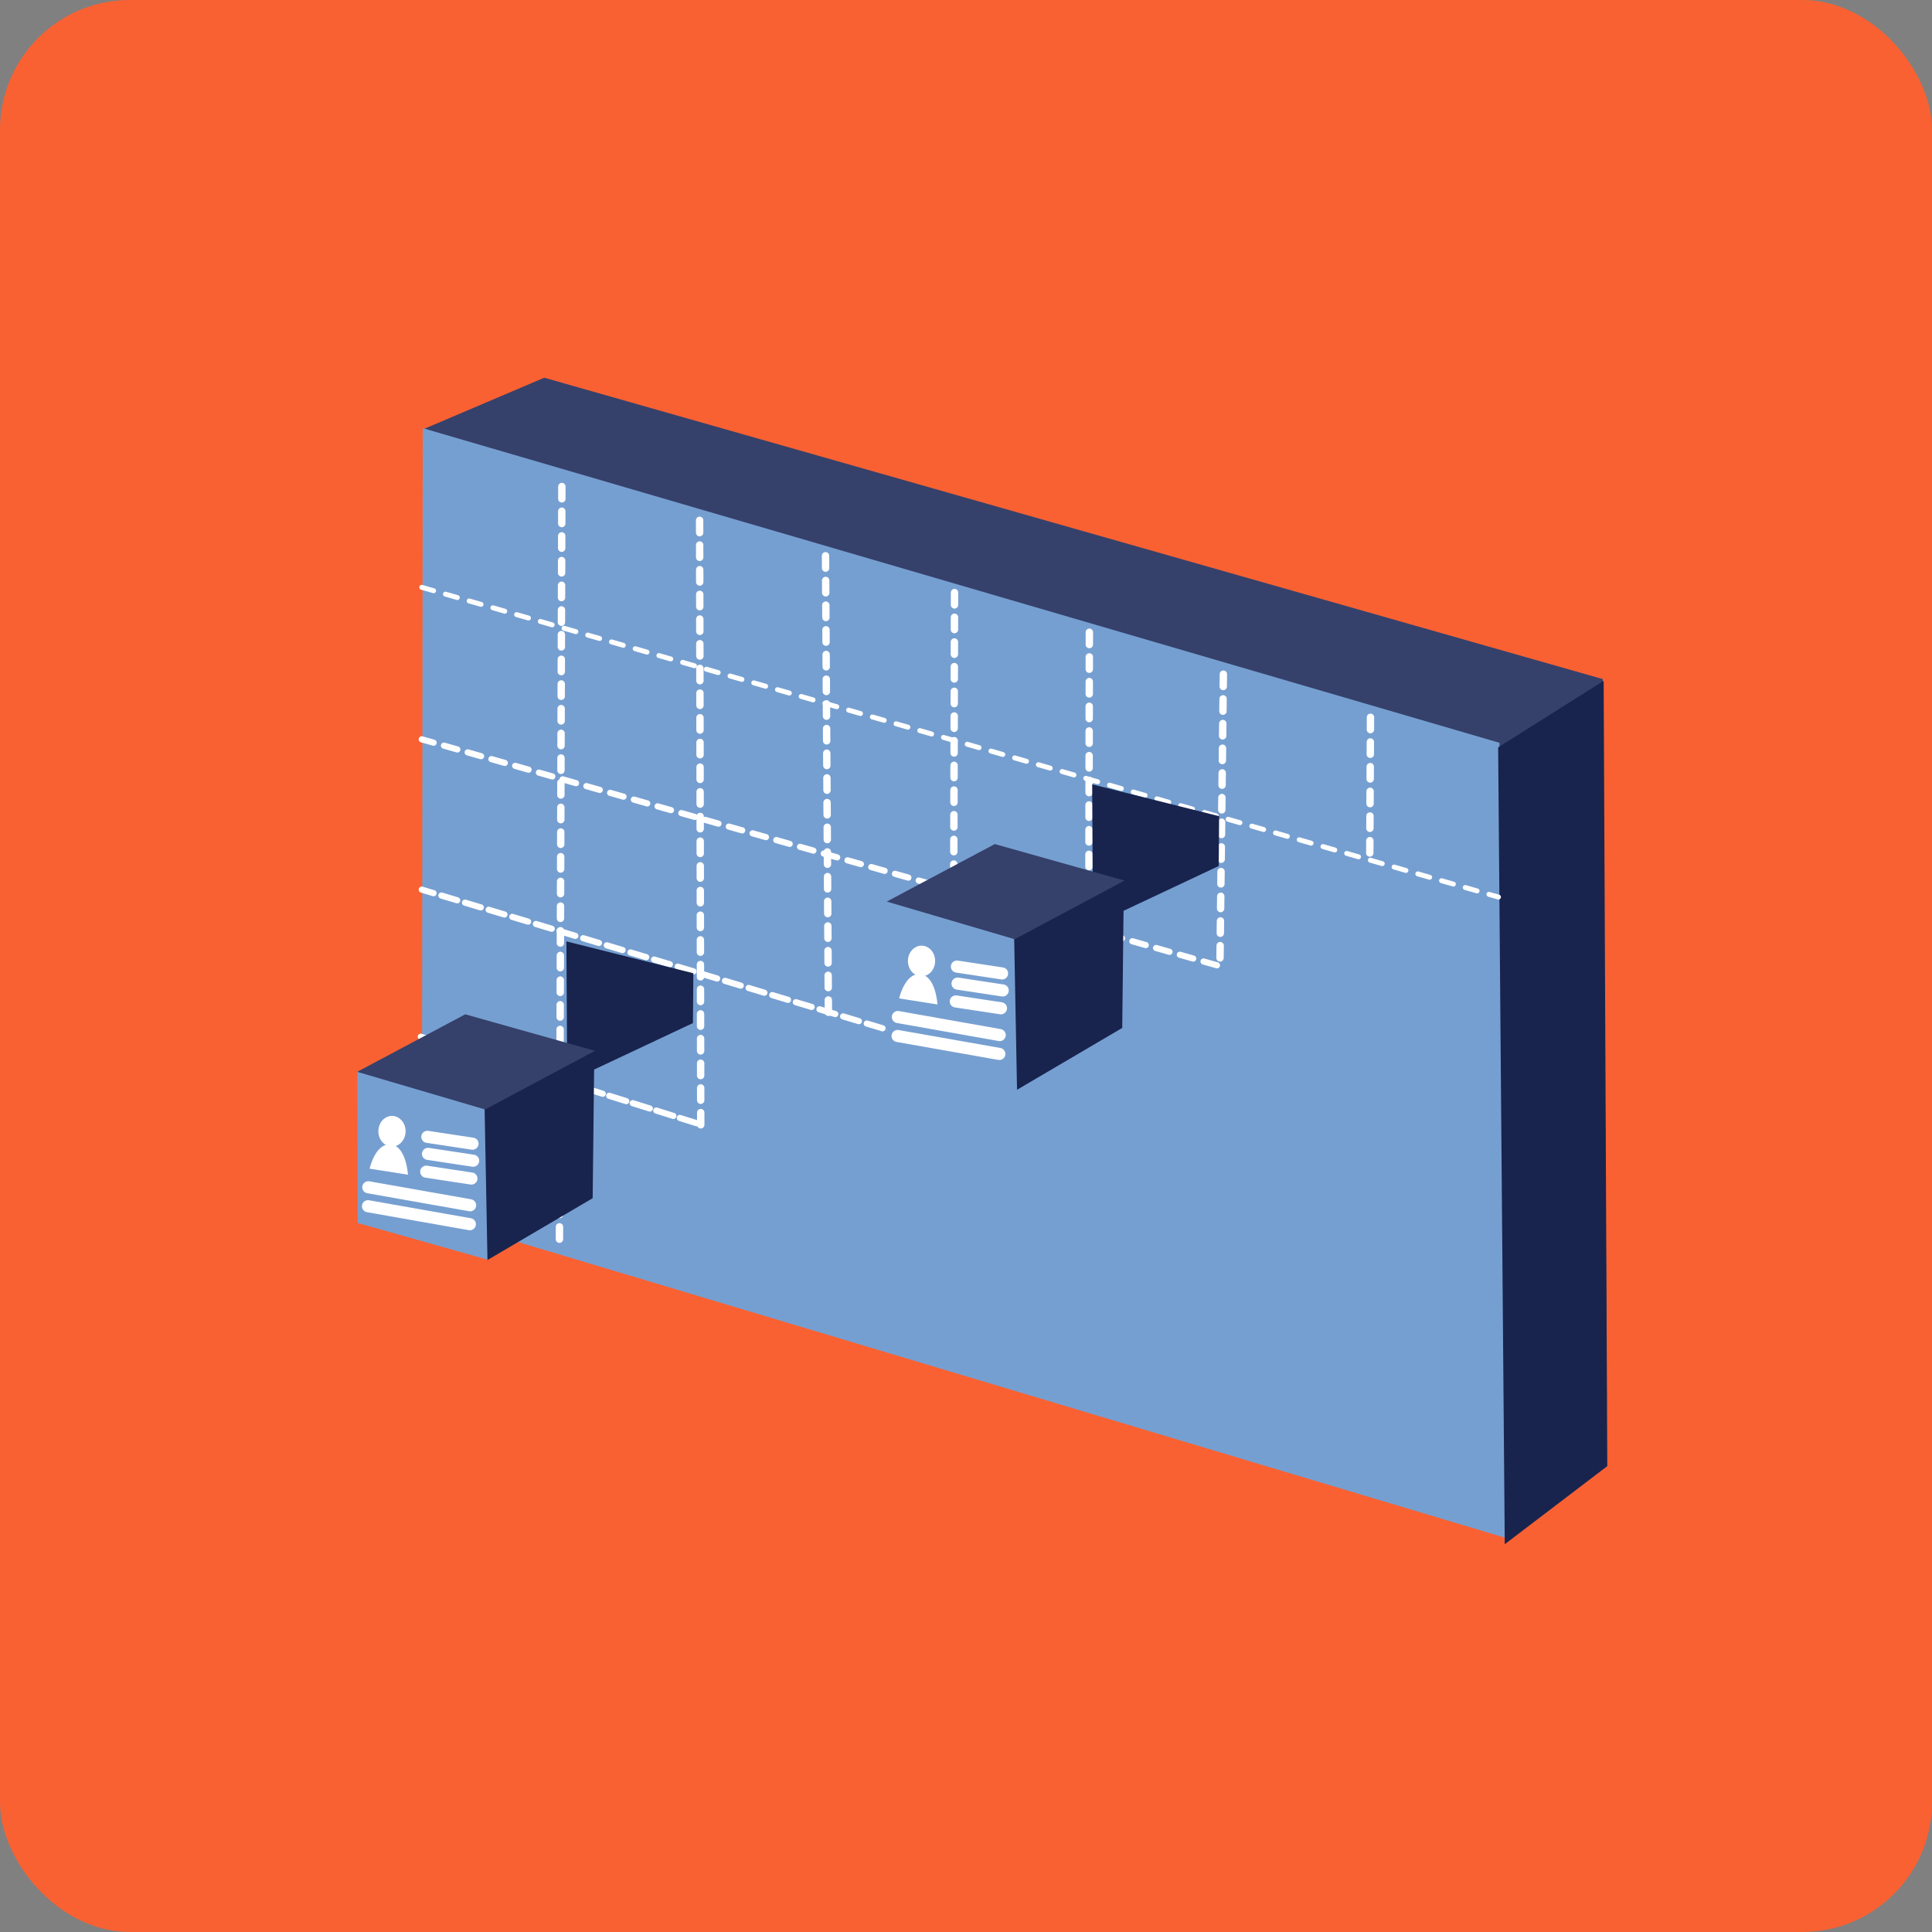 <svg xmlns="http://www.w3.org/2000/svg" width="119" height="119" fill="none" viewBox="0 0 119 119"><rect x="0" y="0" width="119" height="119" fill="#808080" stroke="none"/><rect width="119" height="119" fill="#F96132" rx="8"/><path fill="#35416B" fill-rule="evenodd" d="M33.523 23.265L26.105 26.423L32.406 70.655L92.44 91.221L98.969 86.636L98.721 41.827L33.523 23.265Z" clip-rule="evenodd"/><path fill="#769FD1" fill-rule="evenodd" d="M26.041 26.372L25.986 74.729L92.776 94.736L92.358 45.752L26.041 26.372Z" clip-rule="evenodd"/><path fill="#18244E" fill-rule="evenodd" d="M92.277 46.034L92.684 95.116L98.999 90.305L98.776 41.936L92.277 46.034Z" clip-rule="evenodd"/><path stroke="#fff" stroke-dasharray=".76 .76" stroke-linecap="round" stroke-linejoin="round" stroke-width=".454" d="M34.608 29.967L34.456 77.057"/><path stroke="#fff" stroke-dasharray=".76 .76" stroke-linecap="round" stroke-linejoin="round" stroke-width=".454" d="M43.092 32.049L43.162 69.282"/><path stroke="#fff" stroke-dasharray=".76 .76" stroke-linecap="round" stroke-linejoin="round" stroke-width=".454" d="M50.847 34.233L51.024 62.358"/><path stroke="#fff" stroke-dasharray=".76 .76" stroke-linecap="round" stroke-linejoin="round" stroke-width=".454" d="M58.794 36.5L58.717 64.475"/><path stroke="#fff" stroke-dasharray=".76 .76" stroke-linecap="round" stroke-linejoin="round" stroke-width=".454" d="M67.098 38.941L67.066 57.328"/><path stroke="#fff" stroke-dasharray=".76 .76" stroke-linecap="round" stroke-linejoin="round" stroke-width=".454" d="M75.353 41.525L75.141 59.469"/><path stroke="#fff" stroke-dasharray=".76 .76" stroke-linecap="round" stroke-linejoin="round" stroke-width=".454" d="M84.414 44.18L84.37 52.799"/><path stroke="#fff" stroke-dasharray=".76 .76" stroke-linecap="round" stroke-linejoin="round" stroke-width=".303" d="M25.977 36.175L92.296 55.254"/><path fill-rule="evenodd" stroke="#fff" stroke-dasharray=".76 .76" stroke-linecap="round" stroke-linejoin="round" stroke-width=".379" d="M25.977 45.538L75.276 59.547L25.977 45.538Z" clip-rule="evenodd"/><path fill-rule="evenodd" stroke="#fff" stroke-dasharray=".76 .76" stroke-linecap="round" stroke-linejoin="round" stroke-width=".379" d="M25.977 54.796L58.968 64.722L25.977 54.796Z" clip-rule="evenodd"/><path fill-rule="evenodd" stroke="#fff" stroke-dasharray=".76 .76" stroke-linecap="round" stroke-linejoin="round" stroke-width=".379" d="M25.919 63.856L43.125 69.251L25.919 63.856Z" clip-rule="evenodd"/><path fill="#18244E" fill-rule="evenodd" d="M67.271 48.312L67.322 56.987L75.066 53.341L75.09 50.273L67.271 48.312Z" clip-rule="evenodd"/><path fill="#18244E" fill-rule="evenodd" d="M34.887 57.984L34.938 66.659L42.682 63.014L42.707 59.946L34.887 57.984Z" clip-rule="evenodd"/><path fill="#769FD1" fill-rule="evenodd" d="M54.623 55.469L54.654 64.842L62.651 67.102L62.468 57.82L54.623 55.469Z" clip-rule="evenodd"/><path fill="#18244E" fill-rule="evenodd" d="M62.466 57.752L69.225 54.195L69.123 63.315L62.643 67.124L62.466 57.752Z" clip-rule="evenodd"/><path fill="#35416B" fill-rule="evenodd" d="M54.618 55.532L61.274 51.989L69.263 54.239L62.496 57.85L54.618 55.532Z" clip-rule="evenodd"/><path fill="#fff" fill-rule="evenodd" d="M55.923 59.192C55.923 58.671 56.298 58.247 56.762 58.247C57.225 58.247 57.599 58.671 57.599 59.192C57.599 59.713 57.224 60.136 56.762 60.136C56.299 60.136 55.923 59.713 55.923 59.192Z" clip-rule="evenodd"/><path fill="#fff" fill-rule="evenodd" d="M55.382 61.497L57.744 61.869C57.744 61.869 57.641 60.081 56.67 60.005C55.732 59.925 55.382 61.497 55.382 61.497Z" clip-rule="evenodd"/><path stroke="#fff" stroke-linecap="round" stroke-linejoin="round" stroke-width=".745" d="M55.304 62.643L61.575 63.754"/><path stroke="#fff" stroke-linecap="round" stroke-linejoin="round" stroke-width=".745" d="M55.285 63.81L61.553 64.917"/><path stroke="#fff" stroke-linecap="round" stroke-linejoin="round" stroke-width=".745" d="M58.871 61.683L61.654 62.105"/><path stroke="#fff" stroke-linecap="round" stroke-linejoin="round" stroke-width=".745" d="M58.979 60.585L61.761 61.006"/><path stroke="#fff" stroke-linecap="round" stroke-linejoin="round" stroke-width=".745" d="M58.94 59.536L61.722 59.958"/><path fill="#769FD1" fill-rule="evenodd" d="M22.004 65.956L22.035 75.329L30.033 77.589L29.849 68.306L22.004 65.956Z" clip-rule="evenodd"/><path fill="#18244E" fill-rule="evenodd" d="M29.848 68.238L36.608 64.682L36.505 73.802L30.026 77.61L29.848 68.238Z" clip-rule="evenodd"/><path fill="#35416B" fill-rule="evenodd" d="M22 66.018L28.657 62.475L36.645 64.725L29.878 68.337L22 66.018Z" clip-rule="evenodd"/><path fill="#fff" fill-rule="evenodd" d="M23.305 69.678C23.305 69.157 23.68 68.734 24.144 68.734C24.607 68.734 24.982 69.157 24.982 69.678C24.982 70.199 24.606 70.623 24.144 70.623C23.681 70.623 23.305 70.2 23.305 69.678Z" clip-rule="evenodd"/><path fill="#fff" fill-rule="evenodd" d="M22.766 71.984L25.128 72.355C25.128 72.355 25.025 70.568 24.054 70.491C23.113 70.412 22.766 71.984 22.766 71.984Z" clip-rule="evenodd"/><path stroke="#fff" stroke-linecap="round" stroke-linejoin="round" stroke-width=".745" d="M22.686 73.129L28.957 74.237"/><path stroke="#fff" stroke-linecap="round" stroke-linejoin="round" stroke-width=".745" d="M22.667 74.296L28.939 75.404"/><path stroke="#fff" stroke-linecap="round" stroke-linejoin="round" stroke-width=".745" d="M26.253 72.169L29.036 72.591"/><path stroke="#fff" stroke-linecap="round" stroke-linejoin="round" stroke-width=".745" d="M26.361 71.072L29.143 71.493"/><path stroke="#fff" stroke-linecap="round" stroke-linejoin="round" stroke-width=".745" d="M26.322 70.023L29.104 70.444"/></svg>